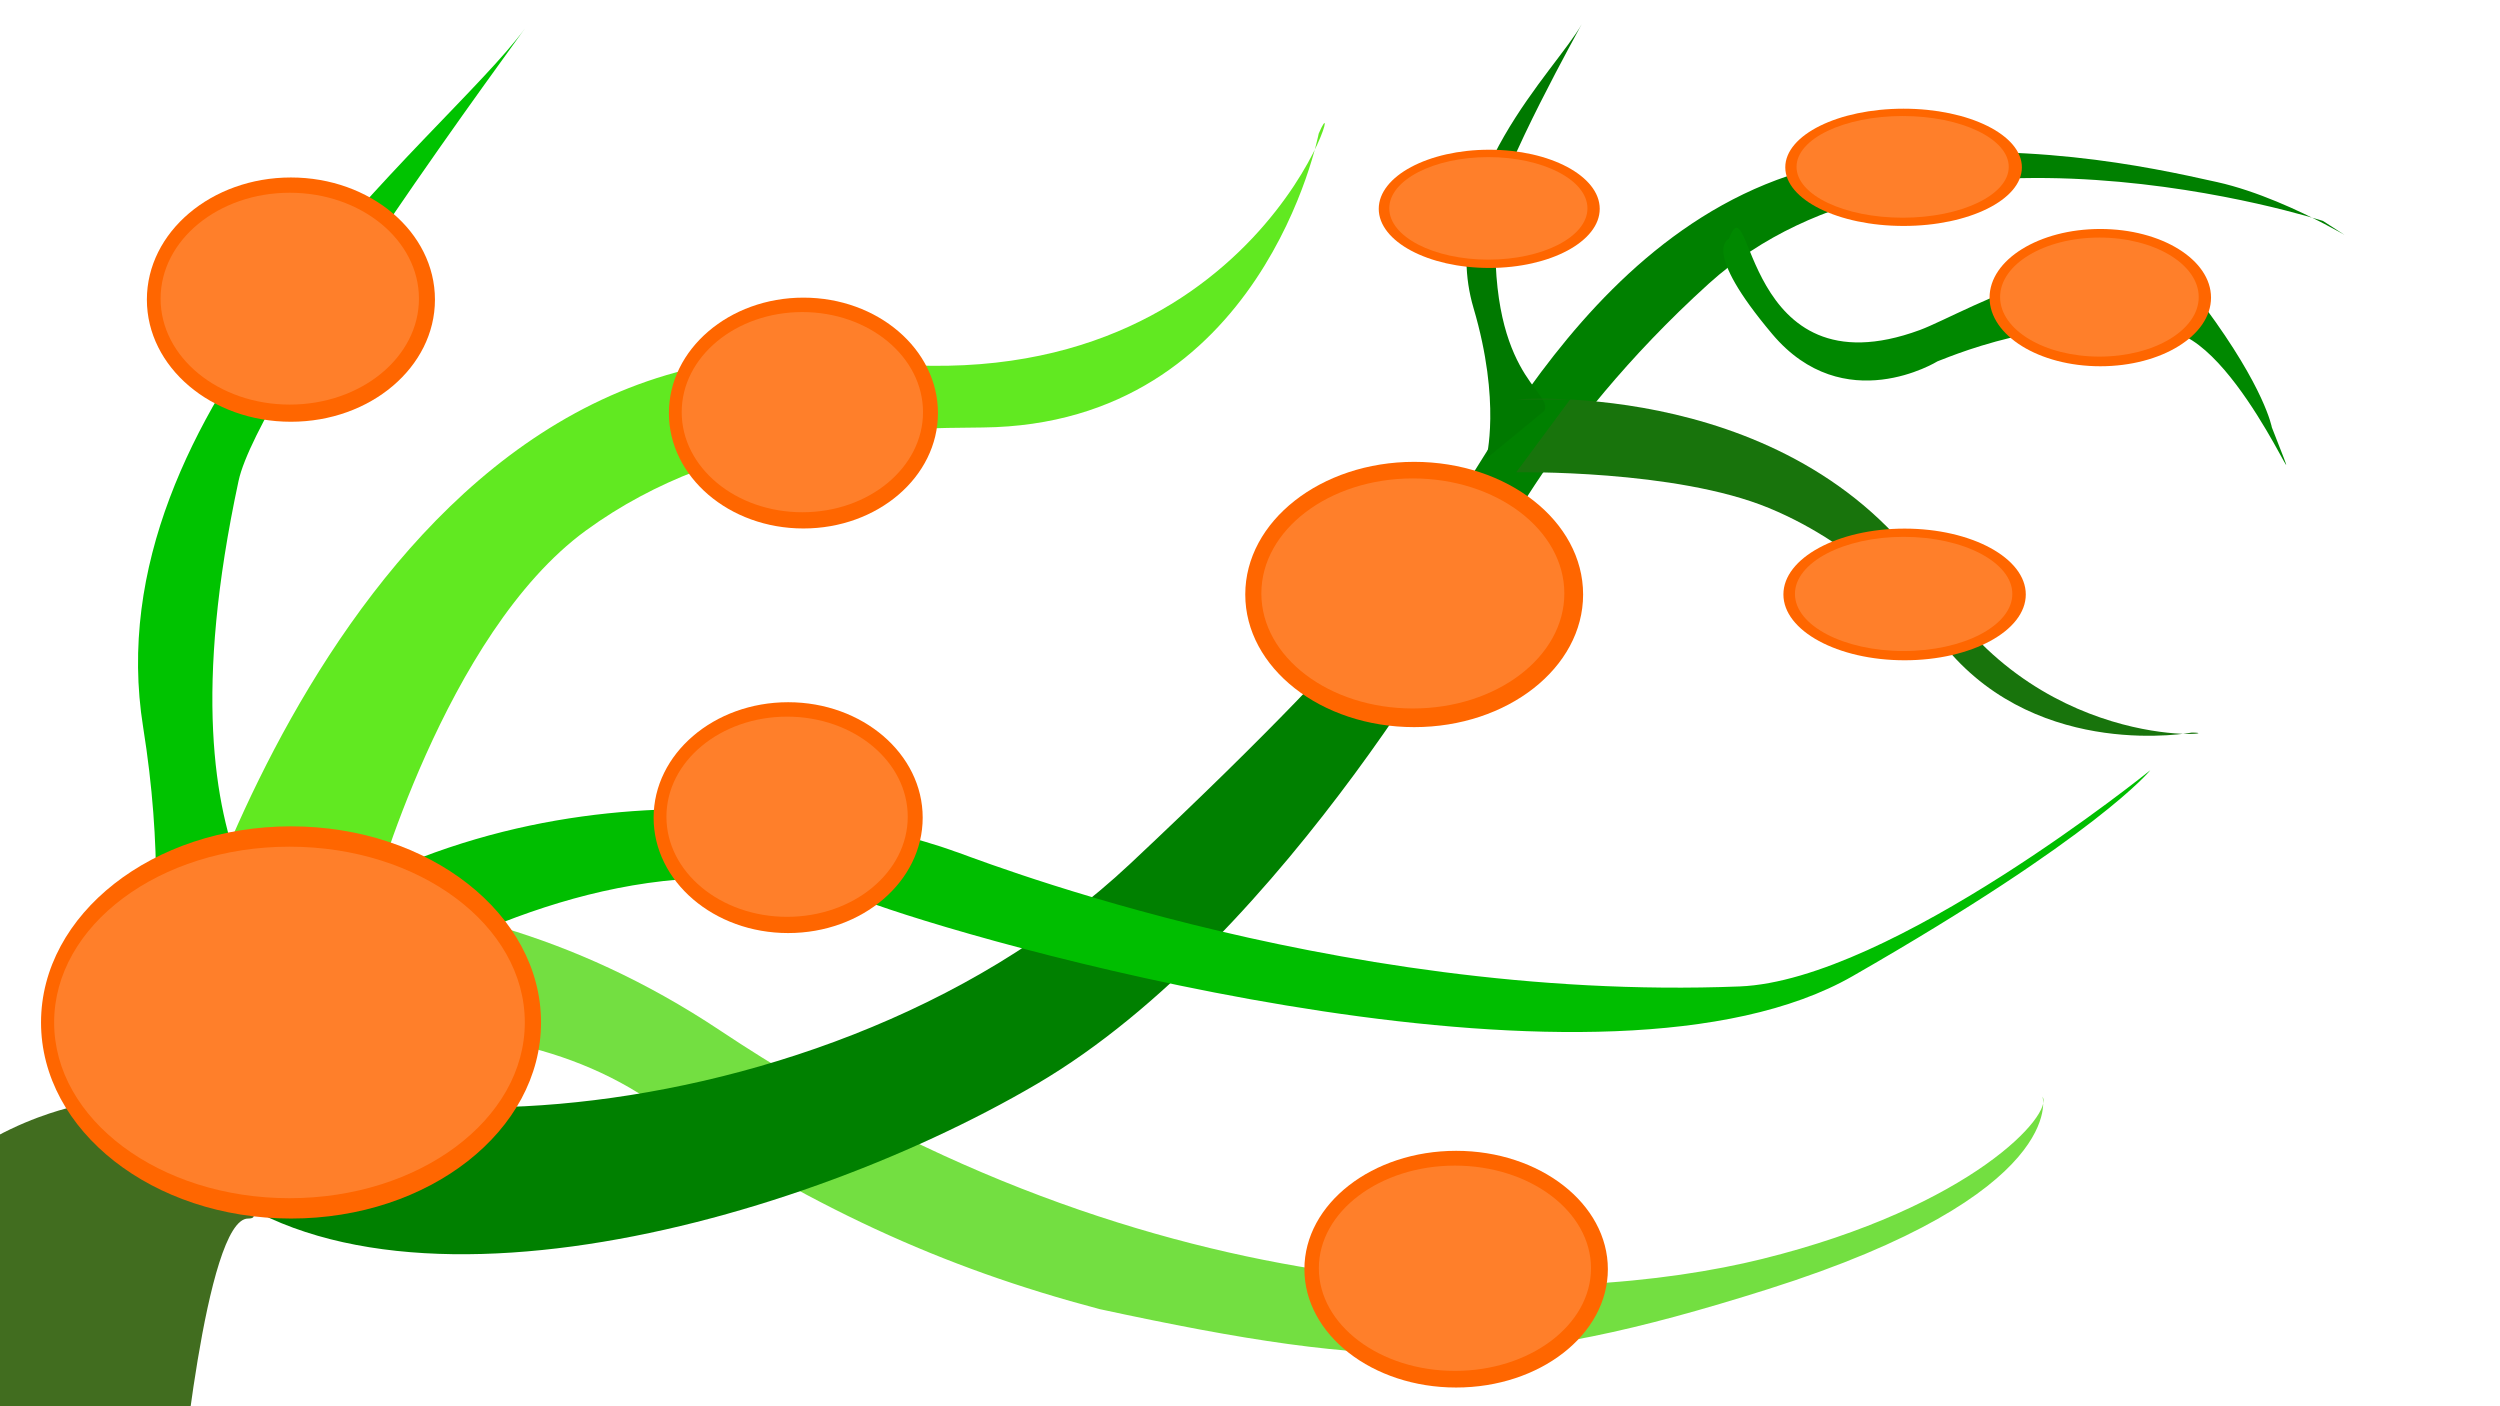 <?xml version="1.0" encoding="UTF-8" standalone="no"?>
<!-- Created with Inkscape (http://www.inkscape.org/) -->

<svg
   width="1920"
   height="1080"
   viewBox="0 0 1920 1080"
   version="1.1"
   id="svg5"
   xmlns="http://www.w3.org/2000/svg"
   xmlns:svg="http://www.w3.org/2000/svg">
  <defs
     id="defs2" />
  <g
     id="layer1">
    <path
       style="fill:#73df41;fill-opacity:1;stroke-width:0.867"
       d="m 111.936,701.676 c 0,0 210.404,-63.873 441.237,89.818 336.265,223.89 652.476,211.96 800.161,175.388 161.832,-40.076 224.323,-111.796 215.246,-124.69 0.545,-0.24 19.826,74.978 -210.848,147.911 -203.325,64.286 -291.829,63.128 -513.321,15.276 C 722.19,973.012 622.625,927.271 497.634,844.133 348.443,744.898 132.696,818.636 132.696,818.636 Z"
       id="path1082" />
    <path
       style="fill:#008000;fill-opacity:1;stroke-width:1.17"
       d="M 174.744,772.436 C 177.413,886.242 620.199,895.9 868.056,663.297 1088.969,455.979 1089.835,422.812 1089.791,422.778 c 35.606,-25.49 127.518,-274.134 340.308,-300.681 122.432,-15.274 218.821,5.729 272.679,17.75 62.134,13.869 129.429,61.357 81.25,29.827 0,0 -308.119,-99.965 -471.75,48.227 -125.208,113.395 -172.582,223.023 -172.582,223.023 0,0 -150.129,278.189 -343.343,391.534 C 601.211,946.932 261.168,1034.93 133.268,879.964 5.369,724.999 174.744,772.436 174.744,772.436 Z"
       id="path1140" />
    <g
       id="g11356-4"
       transform="matrix(0.984,0,0,0.48,1249.948,-2.351)">
      <ellipse
         style="fill:#ff6600;stroke-width:1.414"
         id="ellipse11352-3"
         cx="215.45"
         cy="272.611"
         rx="92.336"
         ry="93.802" />
      <ellipse
         style="fill:#ff7f2a;stroke-width:1.247"
         id="ellipse11354-3"
         cx="214.718"
         cy="271.878"
         rx="82.809"
         ry="81.344" />
    </g>
    <path
       style="fill:#00ff00"
       d="M 561.344,964.397 Z"
       id="path1166" />
    <path
       style="fill:#00ff00"
       d="M 889.649,614.107 Z"
       id="path1168" />
    <path
       style="fill:#00be00;fill-opacity:1"
       d="m 125.763,802.916 c 36.353,85.849 267.188,-206.777 546.798,-108.137 104.309,36.798 561.357,163.202 750.194,54.926 188.874,-108.297 228.681,-158.179 228.681,-158.179 0,0 -199.557,161.47 -315.364,166.056 -317.205,12.563 -603.078,-104.959 -603.371,-103.886 0,0 -225.377,-86.478 -451.913,23.36 C 54.253,786.895 125.763,802.916 125.763,802.916 Z"
       id="path1170" />
    <path
       style="fill:#00ff00"
       d="M 614.107,404.519 Z"
       id="path1178" />
    <path
       style="fill:#00c300;fill-opacity:1"
       d="m 93.802,850.076 c 0,0 45.68,-107.183 16.122,-291.664 C 70.426,311.892 340.731,107.089 403.053,21.985 402.798,23.007 198.228,299.361 183.206,369.344 c -68.953,321.233 63.462,355.902 39.573,394.26 z"
       id="path1182" />
    <path
       style="fill:#61e921;fill-opacity:1"
       d="m 133.374,766.534 c 0,0 142.987,-538.493 526.168,-489.527 310.154,39.634 378.01,-232.187 353.221,-174.412 0,0 -43.05,223.484 -257.954,225.71 -64.71,0.67 -196.397,0 -304.855,79.145 C 341.496,486.595 285.802,691.786 285.802,691.786 L 127.511,776.794 Z"
       id="path1184" />
    <g
       id="g1957"
       transform="matrix(1.198,0,0,1,-34.687,-42.504)">
      <ellipse
         style="fill:#ff6600;stroke-width:1.414"
         id="path1238"
         cx="215.45"
         cy="272.611"
         rx="92.336"
         ry="93.802" />
      <ellipse
         style="fill:#ff7f2a;stroke-width:1.247"
         id="path1238-4"
         cx="214.718"
         cy="271.878"
         rx="82.809"
         ry="81.344" />
    </g>
    <g
       id="g1957-7"
       transform="matrix(1.119,0,0,0.945,375.939,59.611)">
      <ellipse
         style="fill:#ff6600;stroke-width:1.414"
         id="path1238-2"
         cx="215.45"
         cy="272.611"
         rx="92.336"
         ry="93.802" />
      <ellipse
         style="fill:#ff7f2a;stroke-width:1.247"
         id="path1238-4-2"
         cx="214.718"
         cy="271.878"
         rx="82.809"
         ry="81.344" />
    </g>
    <g
       id="g1995"
       transform="matrix(1.119,0,0,0.945,364.214,370.328)">
      <ellipse
         style="fill:#ff6600;stroke-width:1.414"
         id="ellipse1991"
         cx="215.45"
         cy="272.611"
         rx="92.336"
         ry="93.802" />
      <ellipse
         style="fill:#ff7f2a;stroke-width:1.247"
         id="ellipse1993"
         cx="214.718"
         cy="271.878"
         rx="82.809"
         ry="81.344" />
    </g>
    <g
       id="g2001"
       transform="matrix(1.405,0,0,1.086,783.389,160.511)">
      <ellipse
         style="fill:#ff6600;stroke-width:1.414"
         id="ellipse1997"
         cx="215.45"
         cy="272.611"
         rx="92.336"
         ry="93.802" />
      <ellipse
         style="fill:#ff7f2a;stroke-width:1.247"
         id="ellipse1999"
         cx="214.718"
         cy="271.878"
         rx="82.809"
         ry="81.344" />
    </g>
    <g
       id="g2007"
       transform="matrix(1.262,0,0,0.969,846.412,710.565)">
      <ellipse
         style="fill:#ff6600;stroke-width:1.414"
         id="ellipse2003"
         cx="215.45"
         cy="272.611"
         rx="92.336"
         ry="93.802" />
      <ellipse
         style="fill:#ff7f2a;stroke-width:1.247"
         id="ellipse2005"
         cx="214.718"
         cy="271.878"
         rx="82.809"
         ry="81.344" />
    </g>
    <path
       style="fill:#007900;fill-opacity:1;stroke-width:0.391"
       d="m 1141.375,352.27 c 0,0 11.659,-43.296 -9.704,-115.702 -28.546,-96.756 63.819,-183.061 83.052,-217.947 -0.042,0.409 -63.339,113.737 -65.281,141.717 -8.918,128.432 43.678,139.561 36.617,155.202 z"
       id="path5558" />
    <g
       id="g11356-6"
       transform="matrix(0.919,0,0,0.484,945.734,28.443)">
      <ellipse
         style="fill:#ff6600;stroke-width:1.414"
         id="ellipse11352-1"
         cx="215.45"
         cy="272.611"
         rx="92.336"
         ry="93.802" />
      <ellipse
         style="fill:#ff7f2a;stroke-width:1.247"
         id="ellipse11354-8"
         cx="214.718"
         cy="271.878"
         rx="82.809"
         ry="81.344" />
    </g>
    <path
       style="fill:#18740c;fill-opacity:1;stroke-width:0.489"
       d="m 1164.458,306.76 c 0,0 217.661,-17.506 322.599,144.664 84.939,131.263 230.526,111.076 196.144,111.211 0,0 -115.472,21.705 -187.769,-64.071 -21.769,-25.828 -65.149,-78.743 -136.963,-108.429 -71.814,-29.686 -194.01,-27.411 -194.01,-27.411 l 41.35,-55.898 z"
       id="path5560" />
    <path
       style="fill:#008800;fill-opacity:1;stroke-width:0.401"
       d="m 1327.79,183.466 c 17.828,-47.397 9.942,120.324 146.637,69.997 35.596,-13.105 163.523,-92.383 218.836,-17.696 46.325,62.551 51.518,92.466 51.518,92.466 35.595,90.918 -21.875,-61.567 -76.477,-73.463 -88.228,-19.222 -180.293,23.327 -180.284,22.721 0,0 -71.82,44.465 -126.924,-20.92 -55.103,-65.384 -33.307,-73.105 -33.307,-73.105 z"
       id="path5566" />
    <g
       id="g11356-1"
       transform="matrix(0.921,0,0,0.562,1414.595,75.363)">
      <ellipse
         style="fill:#ff6600;stroke-width:1.414"
         id="ellipse11352-9"
         cx="215.45"
         cy="272.611"
         rx="92.336"
         ry="93.802" />
      <ellipse
         style="fill:#ff7f2a;stroke-width:1.247"
         id="ellipse11354-6"
         cx="214.718"
         cy="271.878"
         rx="82.809"
         ry="81.344" />
    </g>
    <g
       id="g20272">
      <path
         style="fill:#416d1f;fill-opacity:1"
         d="m 55.695,850.076 c 0,0 -111.389,23.703 -139.237,113.187 -27.847,89.484 221.313,190.202 221.313,190.202 0,0 19.786,-217.626 52.763,-217.626 32.977,0 -134.84,-85.763 -134.84,-85.763 z"
         id="path19789" />
    </g>
    <ellipse
       style="fill:#ff6600;fill-opacity:1;stroke-width:1.134"
       id="path10497"
       cx="223.511"
       cy="785.233"
       rx="192"
       ry="150.607" />
    <ellipse
       style="fill:#ff7f2a;fill-opacity:1;stroke-width:1.751"
       id="path10553"
       cx="222.319"
       cy="785.233"
       rx="180.735"
       ry="134.977" />
    <g
       id="g11356"
       transform="matrix(1.008,0,0,0.539,1245.557,309.595)">
      <ellipse
         style="fill:#ff6600;stroke-width:1.414"
         id="ellipse11352"
         cx="215.45"
         cy="272.611"
         rx="92.336"
         ry="93.802" />
      <ellipse
         style="fill:#ff7f2a;stroke-width:1.247"
         id="ellipse11354"
         cx="214.718"
         cy="271.878"
         rx="82.809"
         ry="81.344" />
    </g>
  </g>
</svg>
